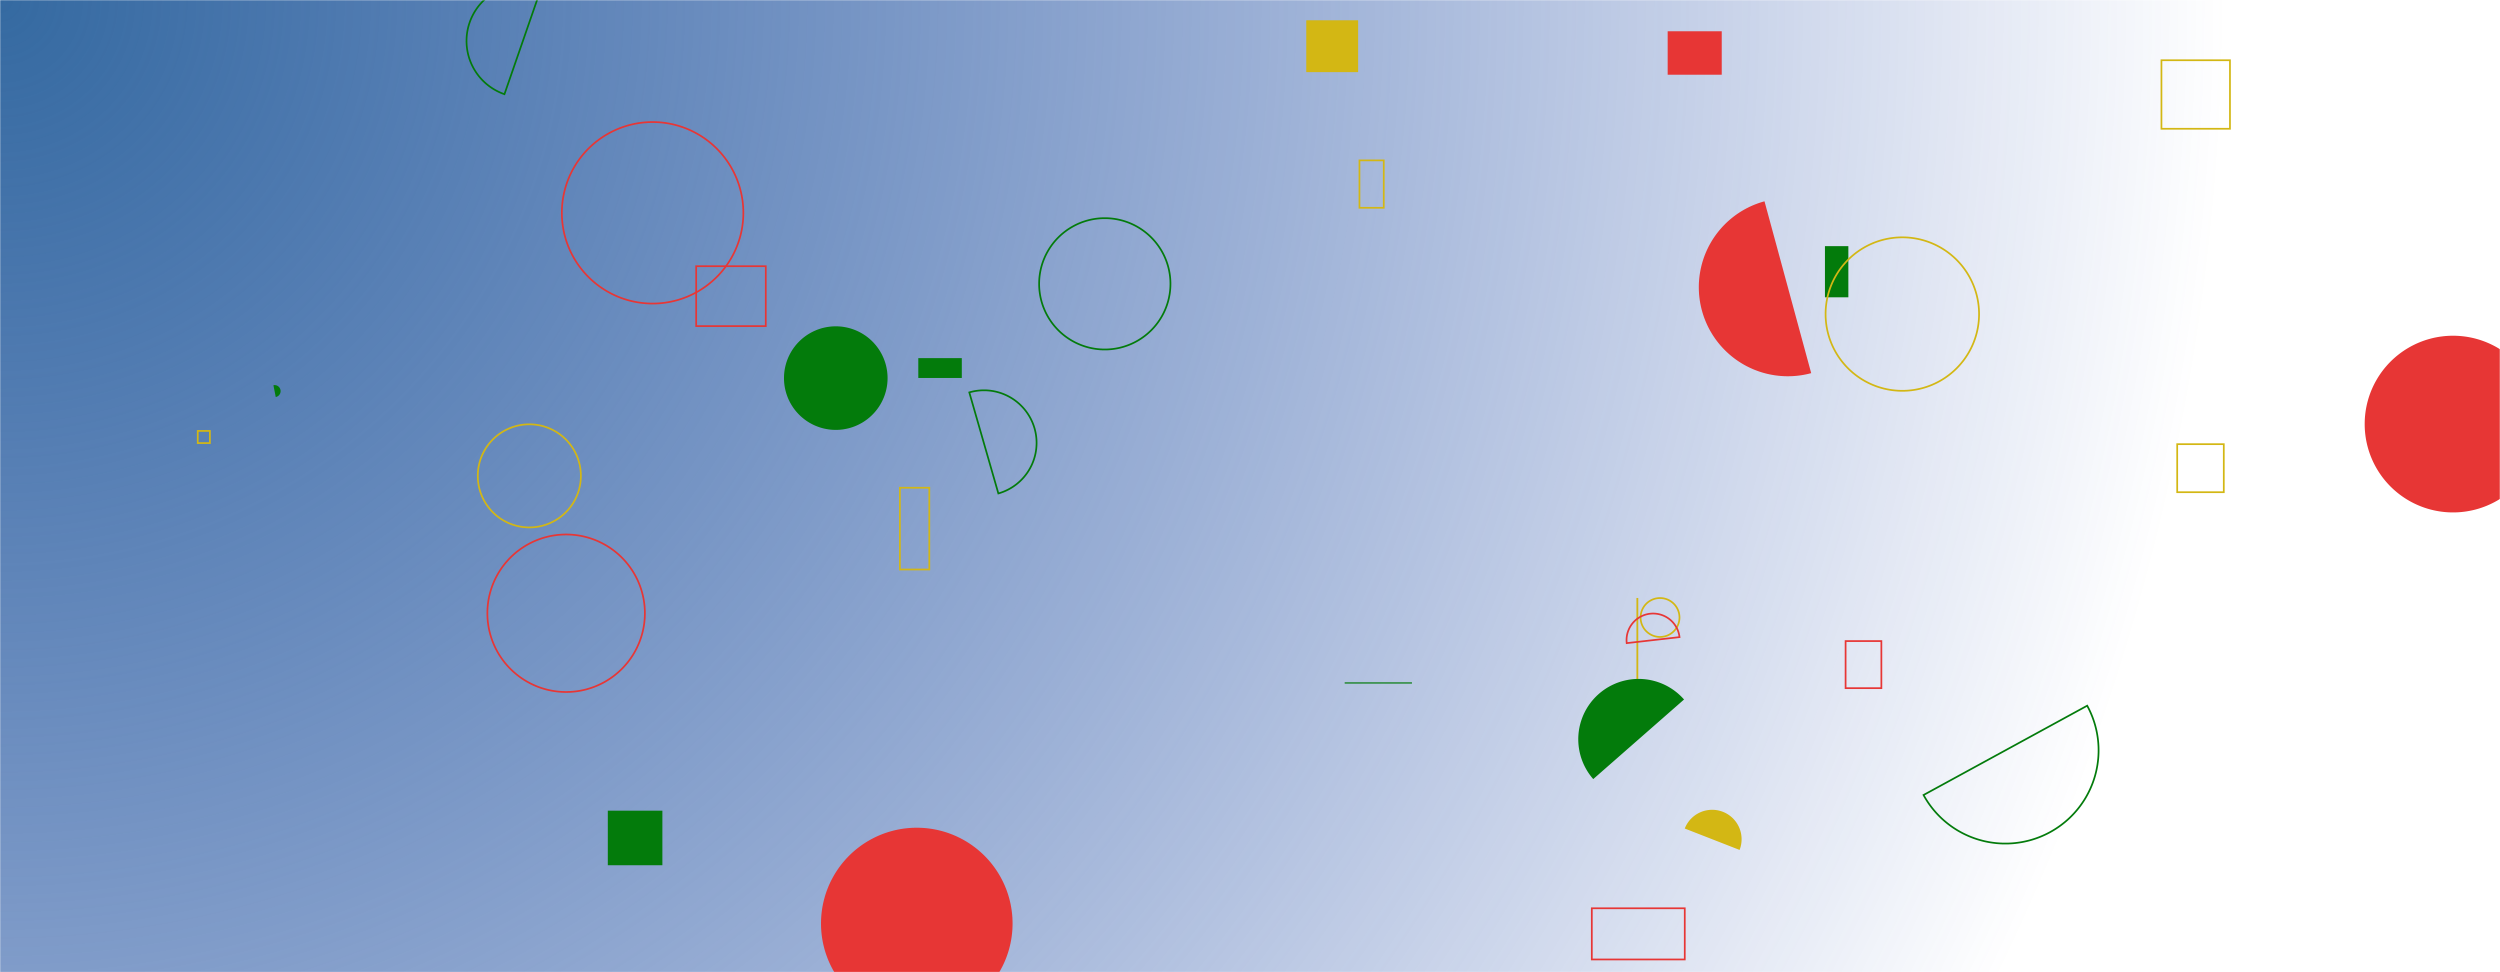 <svg xmlns="http://www.w3.org/2000/svg" version="1.1" xmlns:xlink="http://www.w3.org/1999/xlink" xmlns:svgjs="http://svgjs.dev/svgjs" width="1440" height="560" preserveAspectRatio="none" viewBox="0 0 1440 560"><g mask="url(&quot;#SvgjsMask1006&quot;)" fill="none"><rect width="1440" height="560" x="0" y="0" fill="url(&quot;#SvgjsRadialGradient1007&quot;)"></rect><path d="M350.1 466.95L381.53 466.95L381.53 498.38L350.1 498.38z" fill="#037b0b"></path><path d="M1002 489.56a16.95 16.95 0 1 0-31.58-12.33z" fill="#d3b714"></path><path d="M484.63 590.49a36.78 36.78 0 1 0-5.57-73.35z" fill="#d3b714"></path><path d="M113.9 248.21L120.9 248.21L120.9 255.21L113.9 255.21z" stroke="#d3b714"></path><path d="M472.9 531.94 a55.17 55.17 0 1 0 110.34 0 a55.17 55.17 0 1 0 -110.34 0z" fill="#e73635"></path><path d="M275.21 274.1 a29.69 29.69 0 1 0 59.38 0 a29.69 29.69 0 1 0 -59.38 0z" stroke="#d3b714"></path><path d="M752.41 11.68L782.28 11.68L782.28 41.55L752.41 41.55z" fill="#d3b714"></path><path d="M943.08 344.92L943.14 344.92L943.14 393.41L943.08 393.41z" stroke="#d3b714"></path><path d="M1244.99 34.7L1284.46 34.7L1284.46 74.17L1244.99 74.17z" stroke="#d3b714"></path><path d="M528.94 206.28L554 206.28L554 217.71L528.94 217.71z" fill="#037b0b"></path><path d="M944.98 355.68 a11.2 11.2 0 1 0 22.4 0 a11.2 11.2 0 1 0 -22.4 0z" stroke="#d3b714"></path><path d="M916.88 523.17L970.42 523.17L970.42 552.65L916.88 552.65z" stroke="#e73635"></path><path d="M774.53 393.04L813.29 393.04L813.29 393.73L774.53 393.73z" fill="#037b0b"></path><path d="M451.58 217.79 a29.83 29.83 0 1 0 59.66 0 a29.83 29.83 0 1 0 -59.66 0z" fill="#037b0b"></path><path d="M1063.06 369.26L1083.67 369.26L1083.67 396.38L1063.06 396.38z" stroke="#e73635"></path><path d="M1016.35 115.96a51.28 51.28 0 1 0 26.9 98.97z" fill="#e73635"></path><path d="M598.54 163.49 a37.82 37.82 0 1 0 75.64 0 a37.82 37.82 0 1 0 -75.64 0z" stroke="#037b0b"></path><path d="M970.01 402.91a34.77 34.77 0 1 0-52.3 45.84z" fill="#037b0b"></path><path d="M1107.96 457.93a53.69 53.69 0 1 0 94.26-51.45z" stroke="#037b0b"></path><path d="M1362.06 244.27 a50.89 50.89 0 1 0 101.78 0 a50.89 50.89 0 1 0 -101.78 0z" fill="#e73635"></path><path d="M1254.07 255.84L1280.9 255.84L1280.9 283.51L1254.07 283.51z" stroke="#d3b714"></path><path d="M960.58 18.01L991.72 18.01L991.72 43.04L960.58 43.04z" fill="#e73635"></path><path d="M401 153.33L441.08 153.33L441.08 187.84L401 187.84z" stroke="#e73635"></path><path d="M323.63 122.58 a52.27 52.27 0 1 0 104.54 0 a52.27 52.27 0 1 0 -104.54 0z" stroke="#e73635"></path><path d="M967.4 366.98a15.3 15.3 0 1 0-30.41 3.46z" stroke="#e73635"></path><path d="M1051.17 141.78L1064.65 141.78L1064.65 171.25L1051.17 171.25z" fill="#037b0b"></path><path d="M783.04 92.38L797.04 92.38L797.04 119.68L783.04 119.68z" stroke="#d3b714"></path><path d="M311.81-7.09a32.46 32.46 0 1 0-21.25 61.35z" stroke="#037b0b"></path><path d="M158.83 228.69a3.47 3.47 0 1 0-1.34-6.81z" fill="#037b0b"></path><path d="M1051.54 180.91 a44.2 44.2 0 1 0 88.4 0 a44.2 44.2 0 1 0 -88.4 0z" stroke="#d3b714"></path><path d="M280.73 353.23 a45.36 45.36 0 1 0 90.72 0 a45.36 45.36 0 1 0 -90.72 0z" stroke="#e73635"></path><path d="M575.06 284.23a30.28 30.28 0 1 0-16.74-58.2z" stroke="#037b0b"></path><path d="M518.34 280.94L535.28 280.94L535.28 328.03L518.34 328.03z" stroke="#d3b714"></path></g><defs><mask id="SvgjsMask1006"><rect width="1440" height="560" fill="#ffffff"></rect></mask><radialGradient cx="0%" cy="0%" r="1545.06" gradientUnits="userSpaceOnUse" id="SvgjsRadialGradient1007"><stop stop-color="rgba(53, 106, 161, 1)" offset="0"></stop><stop stop-color="rgba(0, 45, 158, 0)" offset="0.83"></stop></radialGradient></defs></svg>